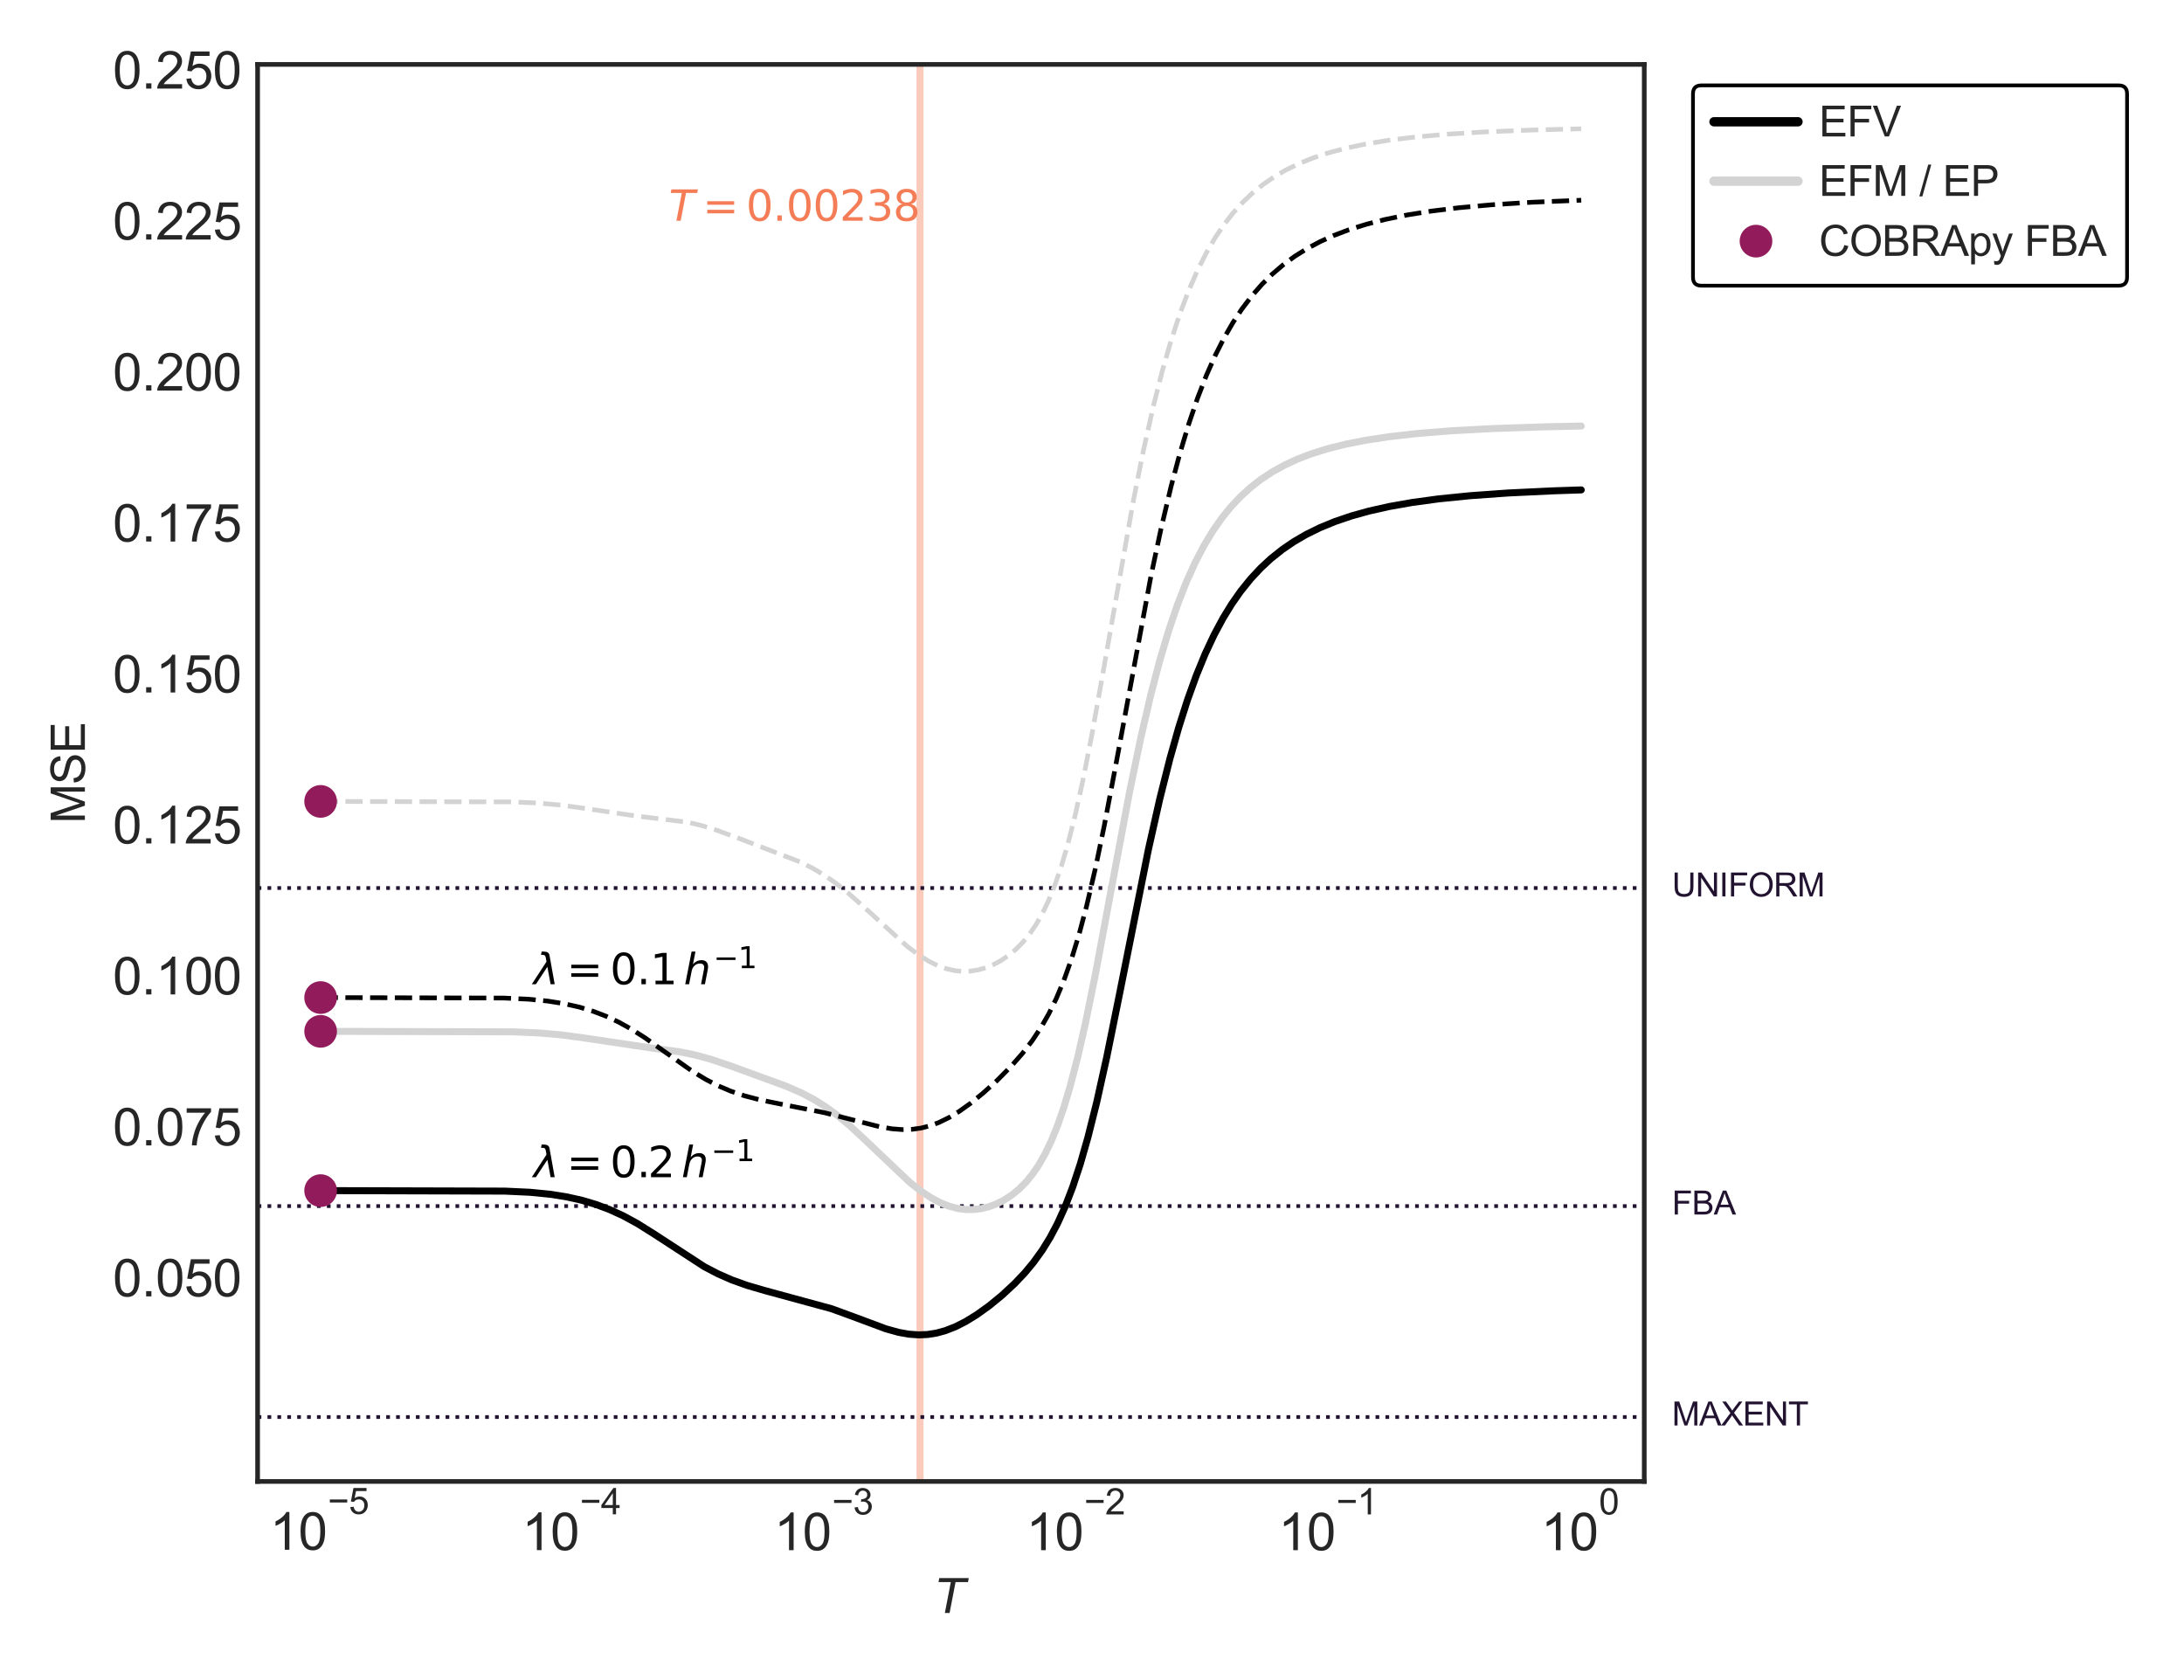 <?xml version="1.0" encoding="utf-8" standalone="no"?>
<!DOCTYPE svg PUBLIC "-//W3C//DTD SVG 1.1//EN"
  "http://www.w3.org/Graphics/SVG/1.1/DTD/svg11.dtd">
<svg xmlns:xlink="http://www.w3.org/1999/xlink" width="468pt" height="360pt" viewBox="0 0 468 360" xmlns="http://www.w3.org/2000/svg" version="1.1">
 <defs>
  <style type="text/css">*{stroke-linejoin: round; stroke-linecap: butt}</style>
 </defs>
 <g id="figure_1">
  <g id="patch_1">
   <path d="M 0 360 
L 468 360 
L 468 0 
L 0 0 
z
" style="fill: #ffffff"/>
  </g>
  <g id="axes_1">
   <g id="patch_2">
    <path d="M 55.2 317.438 
L 352.341 317.438 
L 352.341 13.8 
L 55.2 13.8 
z
" style="fill: #ffffff"/>
   </g>
   <g id="line2d_1">
    <path d="M 197.146 317.438 
L 197.146 13.8 
" clip-path="url(#p49d408c69d)" style="fill: none; stroke: #f47d57; stroke-opacity: 0.4; stroke-width: 1.5; stroke-linecap: round"/>
   </g>
   <g id="matplotlib.axis_1">
    <g id="xtick_1">
     <g id="text_1">
      <!-- $\mathdefault{10^{-5}}$ -->
      <g style="fill: #262626" transform="translate(57.816 332.171) scale(0.11 -0.11)">
       <defs>
        <path id="ArialMT-31" d="M 2384 0 
L 1822 0 
L 1822 3584 
Q 1619 3391 1289 3197 
Q 959 3003 697 2906 
L 697 3450 
Q 1169 3672 1522 3987 
Q 1875 4303 2022 4600 
L 2384 4600 
L 2384 0 
z
" transform="scale(0.016)"/>
        <path id="ArialMT-30" d="M 266 2259 
Q 266 3072 433 3567 
Q 600 4063 929 4331 
Q 1259 4600 1759 4600 
Q 2128 4600 2406 4451 
Q 2684 4303 2865 4023 
Q 3047 3744 3150 3342 
Q 3253 2941 3253 2259 
Q 3253 1453 3087 958 
Q 2922 463 2592 192 
Q 2263 -78 1759 -78 
Q 1097 -78 719 397 
Q 266 969 266 2259 
z
M 844 2259 
Q 844 1131 1108 757 
Q 1372 384 1759 384 
Q 2147 384 2411 759 
Q 2675 1134 2675 2259 
Q 2675 3391 2411 3762 
Q 2147 4134 1753 4134 
Q 1366 4134 1134 3806 
Q 844 3388 844 2259 
z
" transform="scale(0.016)"/>
        <path id="ArialMT-2212" d="M 3381 1997 
L 356 1997 
L 356 2522 
L 3381 2522 
L 3381 1997 
z
" transform="scale(0.016)"/>
        <path id="ArialMT-35" d="M 266 1200 
L 856 1250 
Q 922 819 1161 601 
Q 1400 384 1738 384 
Q 2144 384 2425 690 
Q 2706 997 2706 1503 
Q 2706 1984 2436 2262 
Q 2166 2541 1728 2541 
Q 1456 2541 1237 2417 
Q 1019 2294 894 2097 
L 366 2166 
L 809 4519 
L 3088 4519 
L 3088 3981 
L 1259 3981 
L 1013 2750 
Q 1425 3038 1878 3038 
Q 2478 3038 2890 2622 
Q 3303 2206 3303 1553 
Q 3303 931 2941 478 
Q 2500 -78 1738 -78 
Q 1113 -78 717 272 
Q 322 622 266 1200 
z
" transform="scale(0.016)"/>
       </defs>
       <use xlink:href="#ArialMT-31" transform="translate(0 0.88)"/>
       <use xlink:href="#ArialMT-30" transform="translate(55.615 0.88)"/>
       <use xlink:href="#ArialMT-2212" transform="translate(112.973 70.573) scale(0.7)"/>
       <use xlink:href="#ArialMT-35" transform="translate(153.852 70.573) scale(0.7)"/>
      </g>
     </g>
    </g>
    <g id="xtick_2">
     <g id="text_2">
      <!-- $\mathdefault{10^{-4}}$ -->
      <g style="fill: #262626" transform="translate(111.842 332.171) scale(0.11 -0.11)">
       <defs>
        <path id="ArialMT-34" d="M 2069 0 
L 2069 1097 
L 81 1097 
L 81 1613 
L 2172 4581 
L 2631 4581 
L 2631 1613 
L 3250 1613 
L 3250 1097 
L 2631 1097 
L 2631 0 
L 2069 0 
z
M 2069 1613 
L 2069 3678 
L 634 1613 
L 2069 1613 
z
" transform="scale(0.016)"/>
       </defs>
       <use xlink:href="#ArialMT-31" transform="translate(0 0.202)"/>
       <use xlink:href="#ArialMT-30" transform="translate(55.615 0.202)"/>
       <use xlink:href="#ArialMT-2212" transform="translate(112.973 69.895) scale(0.7)"/>
       <use xlink:href="#ArialMT-34" transform="translate(153.852 69.895) scale(0.7)"/>
      </g>
     </g>
    </g>
    <g id="xtick_3">
     <g id="text_3">
      <!-- $\mathdefault{10^{-3}}$ -->
      <g style="fill: #262626" transform="translate(165.868 332.281) scale(0.11 -0.11)">
       <defs>
        <path id="ArialMT-33" d="M 269 1209 
L 831 1284 
Q 928 806 1161 595 
Q 1394 384 1728 384 
Q 2125 384 2398 659 
Q 2672 934 2672 1341 
Q 2672 1728 2419 1979 
Q 2166 2231 1775 2231 
Q 1616 2231 1378 2169 
L 1441 2663 
Q 1497 2656 1531 2656 
Q 1891 2656 2178 2843 
Q 2466 3031 2466 3422 
Q 2466 3731 2256 3934 
Q 2047 4138 1716 4138 
Q 1388 4138 1169 3931 
Q 950 3725 888 3313 
L 325 3413 
Q 428 3978 793 4289 
Q 1159 4600 1703 4600 
Q 2078 4600 2393 4439 
Q 2709 4278 2876 4000 
Q 3044 3722 3044 3409 
Q 3044 3113 2884 2869 
Q 2725 2625 2413 2481 
Q 2819 2388 3044 2092 
Q 3269 1797 3269 1353 
Q 3269 753 2831 336 
Q 2394 -81 1725 -81 
Q 1122 -81 723 278 
Q 325 638 269 1209 
z
" transform="scale(0.016)"/>
       </defs>
       <use xlink:href="#ArialMT-31" transform="translate(0 0.994)"/>
       <use xlink:href="#ArialMT-30" transform="translate(55.615 0.994)"/>
       <use xlink:href="#ArialMT-2212" transform="translate(112.973 70.688) scale(0.7)"/>
       <use xlink:href="#ArialMT-33" transform="translate(153.852 70.688) scale(0.7)"/>
      </g>
     </g>
    </g>
    <g id="xtick_4">
     <g id="text_4">
      <!-- $\mathdefault{10^{-2}}$ -->
      <g style="fill: #262626" transform="translate(219.893 332.281) scale(0.11 -0.11)">
       <defs>
        <path id="ArialMT-32" d="M 3222 541 
L 3222 0 
L 194 0 
Q 188 203 259 391 
Q 375 700 629 1000 
Q 884 1300 1366 1694 
Q 2113 2306 2375 2664 
Q 2638 3022 2638 3341 
Q 2638 3675 2398 3904 
Q 2159 4134 1775 4134 
Q 1369 4134 1125 3890 
Q 881 3647 878 3216 
L 300 3275 
Q 359 3922 746 4261 
Q 1134 4600 1788 4600 
Q 2447 4600 2831 4234 
Q 3216 3869 3216 3328 
Q 3216 3053 3103 2787 
Q 2991 2522 2730 2228 
Q 2469 1934 1863 1422 
Q 1356 997 1212 845 
Q 1069 694 975 541 
L 3222 541 
z
" transform="scale(0.016)"/>
       </defs>
       <use xlink:href="#ArialMT-31" transform="translate(0 0.994)"/>
       <use xlink:href="#ArialMT-30" transform="translate(55.615 0.994)"/>
       <use xlink:href="#ArialMT-2212" transform="translate(112.973 70.688) scale(0.7)"/>
       <use xlink:href="#ArialMT-32" transform="translate(153.852 70.688) scale(0.7)"/>
      </g>
     </g>
    </g>
    <g id="xtick_5">
     <g id="text_5">
      <!-- $\mathdefault{10^{-1}}$ -->
      <g style="fill: #262626" transform="translate(273.919 332.281) scale(0.11 -0.11)">
       <use xlink:href="#ArialMT-31" transform="translate(0 0.994)"/>
       <use xlink:href="#ArialMT-30" transform="translate(55.615 0.994)"/>
       <use xlink:href="#ArialMT-2212" transform="translate(112.973 70.688) scale(0.7)"/>
       <use xlink:href="#ArialMT-31" transform="translate(153.852 70.688) scale(0.7)"/>
      </g>
     </g>
    </g>
    <g id="xtick_6">
     <g id="text_6">
      <!-- $\mathdefault{10^{0}}$ -->
      <g style="fill: #262626" transform="translate(330.2 332.281) scale(0.11 -0.11)">
       <use xlink:href="#ArialMT-31" transform="translate(0 0.994)"/>
       <use xlink:href="#ArialMT-30" transform="translate(55.615 0.994)"/>
       <use xlink:href="#ArialMT-30" transform="translate(112.973 70.688) scale(0.7)"/>
      </g>
     </g>
    </g>
    <g id="xtick_7"/>
    <g id="xtick_8"/>
    <g id="xtick_9"/>
    <g id="xtick_10"/>
    <g id="xtick_11"/>
    <g id="xtick_12"/>
    <g id="xtick_13"/>
    <g id="xtick_14"/>
    <g id="xtick_15"/>
    <g id="xtick_16"/>
    <g id="xtick_17"/>
    <g id="xtick_18"/>
    <g id="xtick_19"/>
    <g id="xtick_20"/>
    <g id="xtick_21"/>
    <g id="xtick_22"/>
    <g id="xtick_23"/>
    <g id="xtick_24"/>
    <g id="xtick_25"/>
    <g id="xtick_26"/>
    <g id="xtick_27"/>
    <g id="xtick_28"/>
    <g id="xtick_29"/>
    <g id="xtick_30"/>
    <g id="xtick_31"/>
    <g id="xtick_32"/>
    <g id="xtick_33"/>
    <g id="xtick_34"/>
    <g id="xtick_35"/>
    <g id="xtick_36"/>
    <g id="xtick_37"/>
    <g id="xtick_38"/>
    <g id="xtick_39"/>
    <g id="xtick_40"/>
    <g id="xtick_41"/>
    <g id="xtick_42"/>
    <g id="xtick_43"/>
    <g id="xtick_44"/>
    <g id="xtick_45"/>
    <g id="xtick_46"/>
    <g id="xtick_47"/>
    <g id="xtick_48"/>
    <g id="xtick_49"/>
    <g id="xtick_50"/>
    <g id="text_7">
     <!-- $T$ -->
     <g style="fill: #262626" transform="translate(200.671 345.625) scale(0.1 -0.1)">
      <defs>
       <path id="DejaVuSans-Oblique-54" d="M 378 4666 
L 4325 4666 
L 4225 4134 
L 2559 4134 
L 1759 0 
L 1125 0 
L 1925 4134 
L 275 4134 
L 378 4666 
z
" transform="scale(0.016)"/>
      </defs>
      <use xlink:href="#DejaVuSans-Oblique-54" transform="translate(0 0.094)"/>
     </g>
    </g>
   </g>
   <g id="matplotlib.axis_2">
    <g id="ytick_1">
     <g id="text_8">
      <!-- 0.050 -->
      <g style="fill: #262626" transform="translate(24.176 277.786) scale(0.11 -0.11)">
       <defs>
        <path id="ArialMT-2e" d="M 581 0 
L 581 641 
L 1222 641 
L 1222 0 
L 581 0 
z
" transform="scale(0.016)"/>
       </defs>
       <use xlink:href="#ArialMT-30"/>
       <use xlink:href="#ArialMT-2e" transform="translate(55.615 0)"/>
       <use xlink:href="#ArialMT-30" transform="translate(83.398 0)"/>
       <use xlink:href="#ArialMT-35" transform="translate(139.014 0)"/>
       <use xlink:href="#ArialMT-30" transform="translate(194.629 0)"/>
      </g>
     </g>
    </g>
    <g id="ytick_2">
     <g id="text_9">
      <!-- 0.075 -->
      <g style="fill: #262626" transform="translate(24.176 245.436) scale(0.11 -0.11)">
       <defs>
        <path id="ArialMT-37" d="M 303 3981 
L 303 4522 
L 3269 4522 
L 3269 4084 
Q 2831 3619 2401 2847 
Q 1972 2075 1738 1259 
Q 1569 684 1522 0 
L 944 0 
Q 953 541 1156 1306 
Q 1359 2072 1739 2783 
Q 2119 3494 2547 3981 
L 303 3981 
z
" transform="scale(0.016)"/>
       </defs>
       <use xlink:href="#ArialMT-30"/>
       <use xlink:href="#ArialMT-2e" transform="translate(55.615 0)"/>
       <use xlink:href="#ArialMT-30" transform="translate(83.398 0)"/>
       <use xlink:href="#ArialMT-37" transform="translate(139.014 0)"/>
       <use xlink:href="#ArialMT-35" transform="translate(194.629 0)"/>
      </g>
     </g>
    </g>
    <g id="ytick_3">
     <g id="text_10">
      <!-- 0.100 -->
      <g style="fill: #262626" transform="translate(24.176 213.086) scale(0.11 -0.11)">
       <use xlink:href="#ArialMT-30"/>
       <use xlink:href="#ArialMT-2e" transform="translate(55.615 0)"/>
       <use xlink:href="#ArialMT-31" transform="translate(83.398 0)"/>
       <use xlink:href="#ArialMT-30" transform="translate(139.014 0)"/>
       <use xlink:href="#ArialMT-30" transform="translate(194.629 0)"/>
      </g>
     </g>
    </g>
    <g id="ytick_4">
     <g id="text_11">
      <!-- 0.125 -->
      <g style="fill: #262626" transform="translate(24.176 180.736) scale(0.11 -0.11)">
       <use xlink:href="#ArialMT-30"/>
       <use xlink:href="#ArialMT-2e" transform="translate(55.615 0)"/>
       <use xlink:href="#ArialMT-31" transform="translate(83.398 0)"/>
       <use xlink:href="#ArialMT-32" transform="translate(139.014 0)"/>
       <use xlink:href="#ArialMT-35" transform="translate(194.629 0)"/>
      </g>
     </g>
    </g>
    <g id="ytick_5">
     <g id="text_12">
      <!-- 0.150 -->
      <g style="fill: #262626" transform="translate(24.176 148.386) scale(0.11 -0.11)">
       <use xlink:href="#ArialMT-30"/>
       <use xlink:href="#ArialMT-2e" transform="translate(55.615 0)"/>
       <use xlink:href="#ArialMT-31" transform="translate(83.398 0)"/>
       <use xlink:href="#ArialMT-35" transform="translate(139.014 0)"/>
       <use xlink:href="#ArialMT-30" transform="translate(194.629 0)"/>
      </g>
     </g>
    </g>
    <g id="ytick_6">
     <g id="text_13">
      <!-- 0.175 -->
      <g style="fill: #262626" transform="translate(24.176 116.036) scale(0.11 -0.11)">
       <use xlink:href="#ArialMT-30"/>
       <use xlink:href="#ArialMT-2e" transform="translate(55.615 0)"/>
       <use xlink:href="#ArialMT-31" transform="translate(83.398 0)"/>
       <use xlink:href="#ArialMT-37" transform="translate(139.014 0)"/>
       <use xlink:href="#ArialMT-35" transform="translate(194.629 0)"/>
      </g>
     </g>
    </g>
    <g id="ytick_7">
     <g id="text_14">
      <!-- 0.200 -->
      <g style="fill: #262626" transform="translate(24.176 83.686) scale(0.11 -0.11)">
       <use xlink:href="#ArialMT-30"/>
       <use xlink:href="#ArialMT-2e" transform="translate(55.615 0)"/>
       <use xlink:href="#ArialMT-32" transform="translate(83.398 0)"/>
       <use xlink:href="#ArialMT-30" transform="translate(139.014 0)"/>
       <use xlink:href="#ArialMT-30" transform="translate(194.629 0)"/>
      </g>
     </g>
    </g>
    <g id="ytick_8">
     <g id="text_15">
      <!-- 0.225 -->
      <g style="fill: #262626" transform="translate(24.176 51.336) scale(0.11 -0.11)">
       <use xlink:href="#ArialMT-30"/>
       <use xlink:href="#ArialMT-2e" transform="translate(55.615 0)"/>
       <use xlink:href="#ArialMT-32" transform="translate(83.398 0)"/>
       <use xlink:href="#ArialMT-32" transform="translate(139.014 0)"/>
       <use xlink:href="#ArialMT-35" transform="translate(194.629 0)"/>
      </g>
     </g>
    </g>
    <g id="ytick_9">
     <g id="text_16">
      <!-- 0.250 -->
      <g style="fill: #262626" transform="translate(24.176 18.986) scale(0.11 -0.11)">
       <use xlink:href="#ArialMT-30"/>
       <use xlink:href="#ArialMT-2e" transform="translate(55.615 0)"/>
       <use xlink:href="#ArialMT-32" transform="translate(83.398 0)"/>
       <use xlink:href="#ArialMT-35" transform="translate(139.014 0)"/>
       <use xlink:href="#ArialMT-30" transform="translate(194.629 0)"/>
      </g>
     </g>
    </g>
    <g id="text_17">
     <!-- MSE -->
     <g style="fill: #262626" transform="translate(18.188 176.454) rotate(-90) scale(0.1 -0.1)">
      <defs>
       <path id="ArialMT-4d" d="M 475 0 
L 475 4581 
L 1388 4581 
L 2472 1338 
Q 2622 884 2691 659 
Q 2769 909 2934 1394 
L 4031 4581 
L 4847 4581 
L 4847 0 
L 4263 0 
L 4263 3834 
L 2931 0 
L 2384 0 
L 1059 3900 
L 1059 0 
L 475 0 
z
" transform="scale(0.016)"/>
       <path id="ArialMT-53" d="M 288 1472 
L 859 1522 
Q 900 1178 1048 958 
Q 1197 738 1509 602 
Q 1822 466 2213 466 
Q 2559 466 2825 569 
Q 3091 672 3220 851 
Q 3350 1031 3350 1244 
Q 3350 1459 3225 1620 
Q 3100 1781 2813 1891 
Q 2628 1963 1997 2114 
Q 1366 2266 1113 2400 
Q 784 2572 623 2826 
Q 463 3081 463 3397 
Q 463 3744 659 4045 
Q 856 4347 1234 4503 
Q 1613 4659 2075 4659 
Q 2584 4659 2973 4495 
Q 3363 4331 3572 4012 
Q 3781 3694 3797 3291 
L 3216 3247 
Q 3169 3681 2898 3903 
Q 2628 4125 2100 4125 
Q 1550 4125 1298 3923 
Q 1047 3722 1047 3438 
Q 1047 3191 1225 3031 
Q 1400 2872 2139 2705 
Q 2878 2538 3153 2413 
Q 3553 2228 3743 1945 
Q 3934 1663 3934 1294 
Q 3934 928 3725 604 
Q 3516 281 3123 101 
Q 2731 -78 2241 -78 
Q 1619 -78 1198 103 
Q 778 284 539 648 
Q 300 1013 288 1472 
z
" transform="scale(0.016)"/>
       <path id="ArialMT-45" d="M 506 0 
L 506 4581 
L 3819 4581 
L 3819 4041 
L 1113 4041 
L 1113 2638 
L 3647 2638 
L 3647 2100 
L 1113 2100 
L 1113 541 
L 3925 541 
L 3925 0 
L 506 0 
z
" transform="scale(0.016)"/>
      </defs>
      <use xlink:href="#ArialMT-4d"/>
      <use xlink:href="#ArialMT-53" transform="translate(83.301 0)"/>
      <use xlink:href="#ArialMT-45" transform="translate(150 0)"/>
     </g>
    </g>
   </g>
   <g id="line2d_2">
    <path d="M 55.2 190.282 
L 352.341 190.282 
" clip-path="url(#p49d408c69d)" style="fill: none; stroke-dasharray: 0.8,1.32; stroke-dashoffset: 0; stroke: #221331; stroke-width: 0.8"/>
   </g>
   <g id="line2d_3">
    <path d="M 55.2 303.636 
L 352.341 303.636 
" clip-path="url(#p49d408c69d)" style="fill: none; stroke-dasharray: 0.8,1.32; stroke-dashoffset: 0; stroke: #221331; stroke-width: 0.8"/>
   </g>
   <g id="line2d_4">
    <path d="M 55.2 258.435 
L 352.341 258.435 
" clip-path="url(#p49d408c69d)" style="fill: none; stroke-dasharray: 0.8,1.32; stroke-dashoffset: 0; stroke: #221331; stroke-width: 0.8"/>
   </g>
   <g id="line2d_5">
    <path d="M 68.706 220.993 
L 110.077 221.1 
L 115.756 221.352 
L 120.623 221.792 
L 125.49 222.459 
L 139.551 224.557 
L 145.77 225.402 
L 149.015 226.072 
L 152.26 226.963 
L 156.586 228.413 
L 168.483 232.76 
L 171.728 234.177 
L 174.432 235.598 
L 176.866 237.119 
L 179.299 238.889 
L 182.003 241.134 
L 185.248 244.135 
L 194.983 253.375 
L 197.416 255.276 
L 199.579 256.698 
L 201.472 257.701 
L 203.365 258.459 
L 205.258 258.956 
L 206.88 259.17 
L 208.502 259.186 
L 210.125 259.004 
L 211.747 258.622 
L 213.37 258.038 
L 214.992 257.241 
L 216.614 256.21 
L 218.237 254.911 
L 219.859 253.291 
L 221.211 251.645 
L 222.563 249.674 
L 223.915 247.317 
L 225.267 244.508 
L 226.619 241.18 
L 227.971 237.277 
L 229.323 232.756 
L 230.946 226.5 
L 232.568 219.378 
L 234.731 208.75 
L 237.976 191.366 
L 242.032 169.784 
L 244.465 158.058 
L 246.629 148.754 
L 248.521 141.54 
L 250.414 135.175 
L 252.307 129.606 
L 254.2 124.762 
L 256.093 120.564 
L 257.985 116.931 
L 259.878 113.79 
L 261.771 111.073 
L 263.664 108.719 
L 265.827 106.409 
L 267.99 104.439 
L 270.153 102.755 
L 272.587 101.145 
L 275.291 99.646 
L 277.995 98.396 
L 280.969 97.254 
L 284.484 96.152 
L 288.27 95.202 
L 292.596 94.346 
L 297.734 93.566 
L 303.683 92.896 
L 310.984 92.311 
L 319.907 91.83 
L 331.263 91.451 
L 338.835 91.287 
L 338.835 91.287 
" clip-path="url(#p49d408c69d)" style="fill: none; stroke: #d3d3d3; stroke-width: 1.5; stroke-linecap: round"/>
   </g>
   <g id="line2d_6">
    <path d="M 68.706 171.723 
L 109.807 171.83 
L 115.485 172.084 
L 120.353 172.531 
L 125.49 173.246 
L 136.036 174.809 
L 147.392 176.188 
L 150.367 176.9 
L 153.612 177.91 
L 158.749 179.795 
L 171.458 184.694 
L 174.162 186.053 
L 176.595 187.502 
L 179.029 189.191 
L 181.733 191.339 
L 184.978 194.216 
L 194.442 202.821 
L 196.875 204.633 
L 199.039 205.975 
L 200.931 206.906 
L 202.824 207.587 
L 204.717 208.005 
L 206.339 208.147 
L 207.962 208.089 
L 209.584 207.831 
L 211.206 207.374 
L 212.829 206.717 
L 214.451 205.852 
L 216.074 204.761 
L 217.696 203.412 
L 219.318 201.753 
L 220.67 200.084 
L 222.022 198.095 
L 223.374 195.726 
L 224.726 192.903 
L 226.078 189.556 
L 227.43 185.617 
L 228.782 181.035 
L 230.405 174.652 
L 232.027 167.324 
L 233.92 157.719 
L 236.354 144.163 
L 242.843 107.386 
L 245.006 96.585 
L 247.169 86.941 
L 249.062 79.488 
L 250.955 72.925 
L 252.848 67.19 
L 254.741 62.203 
L 256.633 57.88 
L 258.526 54.138 
L 260.419 50.901 
L 262.312 48.098 
L 264.205 45.668 
L 266.368 43.28 
L 268.531 41.243 
L 270.694 39.499 
L 273.128 37.83 
L 275.561 36.418 
L 278.265 35.098 
L 281.24 33.89 
L 284.484 32.807 
L 288.27 31.787 
L 292.596 30.869 
L 297.464 30.072 
L 303.142 29.373 
L 309.902 28.77 
L 318.284 28.257 
L 328.83 27.845 
L 338.835 27.602 
L 338.835 27.602 
" clip-path="url(#p49d408c69d)" style="fill: none; stroke-dasharray: 3.7,1.6; stroke-dashoffset: 0; stroke: #d3d3d3"/>
   </g>
   <g id="line2d_7">
    <path d="M 68.706 255.121 
L 108.185 255.228 
L 113.593 255.479 
L 117.919 255.904 
L 121.434 256.463 
L 124.679 257.191 
L 127.653 258.07 
L 130.628 259.182 
L 133.602 260.548 
L 136.576 262.171 
L 140.092 264.373 
L 150.908 271.417 
L 153.882 272.968 
L 156.856 274.269 
L 160.101 275.432 
L 163.887 276.536 
L 178.218 280.44 
L 182.815 282.121 
L 189.845 284.739 
L 192.549 285.489 
L 194.712 285.879 
L 196.875 286.033 
L 198.768 285.95 
L 200.661 285.652 
L 202.554 285.138 
L 204.717 284.296 
L 206.88 283.203 
L 209.314 281.708 
L 212.018 279.765 
L 214.722 277.549 
L 217.426 275.039 
L 219.589 272.754 
L 221.482 270.476 
L 223.374 267.842 
L 224.997 265.213 
L 226.619 262.149 
L 228.242 258.556 
L 229.864 254.341 
L 231.486 249.426 
L 233.109 243.764 
L 235.002 236.219 
L 237.165 226.485 
L 239.869 213.137 
L 246.088 182.018 
L 248.521 171.202 
L 250.685 162.606 
L 252.577 155.907 
L 254.47 149.958 
L 256.363 144.71 
L 258.256 140.102 
L 260.149 136.065 
L 262.041 132.534 
L 263.934 129.443 
L 265.827 126.737 
L 267.99 124.048 
L 270.153 121.728 
L 272.317 119.72 
L 274.75 117.775 
L 277.184 116.11 
L 279.888 114.532 
L 282.862 113.069 
L 286.107 111.738 
L 289.622 110.547 
L 293.408 109.497 
L 297.734 108.529 
L 302.601 107.669 
L 308.28 106.897 
L 315.04 106.215 
L 323.151 105.637 
L 332.886 105.174 
L 338.835 104.976 
L 338.835 104.976 
" clip-path="url(#p49d408c69d)" style="fill: none; stroke: #000000; stroke-width: 1.5; stroke-linecap: round"/>
   </g>
   <g id="line2d_8">
    <path d="M 68.706 213.753 
L 107.914 213.858 
L 113.322 214.11 
L 117.378 214.508 
L 120.893 215.064 
L 124.138 215.799 
L 127.113 216.697 
L 129.816 217.728 
L 132.52 218.985 
L 135.224 220.476 
L 138.199 222.366 
L 142.255 225.238 
L 148.204 229.442 
L 151.178 231.259 
L 153.882 232.658 
L 156.586 233.808 
L 159.56 234.813 
L 162.805 235.662 
L 167.131 236.544 
L 176.595 238.407 
L 181.733 239.71 
L 188.493 241.432 
L 191.197 241.883 
L 193.36 242.044 
L 195.523 241.979 
L 197.416 241.709 
L 199.309 241.225 
L 201.202 240.524 
L 203.365 239.467 
L 205.528 238.158 
L 207.962 236.424 
L 210.666 234.228 
L 213.64 231.536 
L 216.614 228.541 
L 219.048 225.778 
L 221.211 222.965 
L 223.104 220.108 
L 224.726 217.263 
L 226.349 213.953 
L 227.971 210.078 
L 229.594 205.537 
L 231.216 200.249 
L 232.838 194.162 
L 234.731 186.051 
L 236.624 176.951 
L 239.058 164.153 
L 246.629 123.449 
L 248.792 113.292 
L 250.955 104.185 
L 252.848 97.101 
L 254.741 90.815 
L 256.633 85.27 
L 258.526 80.4 
L 260.419 76.132 
L 262.312 72.393 
L 264.205 69.118 
L 266.097 66.246 
L 268.261 63.389 
L 270.424 60.92 
L 272.587 58.779 
L 275.021 56.702 
L 277.454 54.92 
L 280.158 53.228 
L 282.862 51.788 
L 285.836 50.445 
L 289.081 49.215 
L 292.867 48.03 
L 296.923 46.998 
L 301.52 46.062 
L 306.657 45.241 
L 312.606 44.513 
L 319.636 43.88 
L 328.289 43.335 
L 338.835 42.903 
L 338.835 42.903 
" clip-path="url(#p49d408c69d)" style="fill: none; stroke-dasharray: 3.7,1.6; stroke-dashoffset: 0; stroke: #000000"/>
   </g>
   <g id="line2d_9">
    <defs>
     <path id="mbc1ce44e84" d="M 0 3 
C 0.796 3 1.559 2.684 2.121 2.121 
C 2.684 1.559 3 0.796 3 0 
C 3 -0.796 2.684 -1.559 2.121 -2.121 
C 1.559 -2.684 0.796 -3 0 -3 
C -0.796 -3 -1.559 -2.684 -2.121 -2.121 
C -2.684 -1.559 -3 -0.796 -3 0 
C -3 0.796 -2.684 1.559 -2.121 2.121 
C -1.559 2.684 -0.796 3 0 3 
z
" style="stroke: #921c5b"/>
    </defs>
    <g clip-path="url(#p49d408c69d)">
     <use xlink:href="#mbc1ce44e84" x="68.706" y="213.753" style="fill: #921c5b; stroke: #921c5b"/>
    </g>
   </g>
   <g id="line2d_10">
    <g clip-path="url(#p49d408c69d)">
     <use xlink:href="#mbc1ce44e84" x="68.706" y="171.723" style="fill: #921c5b; stroke: #921c5b"/>
    </g>
   </g>
   <g id="line2d_11">
    <g clip-path="url(#p49d408c69d)">
     <use xlink:href="#mbc1ce44e84" x="68.706" y="255.121" style="fill: #921c5b; stroke: #921c5b"/>
    </g>
   </g>
   <g id="line2d_12">
    <g clip-path="url(#p49d408c69d)">
     <use xlink:href="#mbc1ce44e84" x="68.706" y="220.993" style="fill: #921c5b; stroke: #921c5b"/>
    </g>
   </g>
   <g id="patch_3">
    <path d="M 55.2 317.438 
L 55.2 13.8 
" style="fill: none; stroke: #262626; stroke-linejoin: miter; stroke-linecap: square"/>
   </g>
   <g id="patch_4">
    <path d="M 352.341 317.438 
L 352.341 13.8 
" style="fill: none; stroke: #262626; stroke-linejoin: miter; stroke-linecap: square"/>
   </g>
   <g id="patch_5">
    <path d="M 55.2 317.438 
L 352.341 317.438 
" style="fill: none; stroke: #262626; stroke-linejoin: miter; stroke-linecap: square"/>
   </g>
   <g id="patch_6">
    <path d="M 55.2 13.8 
L 352.341 13.8 
" style="fill: none; stroke: #262626; stroke-linejoin: miter; stroke-linecap: square"/>
   </g>
   <g id="text_18">
    <!-- $T = 0.00238$ -->
    <g style="fill: #f47d57" transform="translate(143.326 47.371) scale(0.09 -0.09)">
     <defs>
      <path id="DejaVuSans-3d" d="M 678 2906 
L 4684 2906 
L 4684 2381 
L 678 2381 
L 678 2906 
z
M 678 1631 
L 4684 1631 
L 4684 1100 
L 678 1100 
L 678 1631 
z
" transform="scale(0.016)"/>
      <path id="DejaVuSans-30" d="M 2034 4250 
Q 1547 4250 1301 3770 
Q 1056 3291 1056 2328 
Q 1056 1369 1301 889 
Q 1547 409 2034 409 
Q 2525 409 2770 889 
Q 3016 1369 3016 2328 
Q 3016 3291 2770 3770 
Q 2525 4250 2034 4250 
z
M 2034 4750 
Q 2819 4750 3233 4129 
Q 3647 3509 3647 2328 
Q 3647 1150 3233 529 
Q 2819 -91 2034 -91 
Q 1250 -91 836 529 
Q 422 1150 422 2328 
Q 422 3509 836 4129 
Q 1250 4750 2034 4750 
z
" transform="scale(0.016)"/>
      <path id="DejaVuSans-2e" d="M 684 794 
L 1344 794 
L 1344 0 
L 684 0 
L 684 794 
z
" transform="scale(0.016)"/>
      <path id="DejaVuSans-32" d="M 1228 531 
L 3431 531 
L 3431 0 
L 469 0 
L 469 531 
Q 828 903 1448 1529 
Q 2069 2156 2228 2338 
Q 2531 2678 2651 2914 
Q 2772 3150 2772 3378 
Q 2772 3750 2511 3984 
Q 2250 4219 1831 4219 
Q 1534 4219 1204 4116 
Q 875 4013 500 3803 
L 500 4441 
Q 881 4594 1212 4672 
Q 1544 4750 1819 4750 
Q 2544 4750 2975 4387 
Q 3406 4025 3406 3419 
Q 3406 3131 3298 2873 
Q 3191 2616 2906 2266 
Q 2828 2175 2409 1742 
Q 1991 1309 1228 531 
z
" transform="scale(0.016)"/>
      <path id="DejaVuSans-33" d="M 2597 2516 
Q 3050 2419 3304 2112 
Q 3559 1806 3559 1356 
Q 3559 666 3084 287 
Q 2609 -91 1734 -91 
Q 1441 -91 1130 -33 
Q 819 25 488 141 
L 488 750 
Q 750 597 1062 519 
Q 1375 441 1716 441 
Q 2309 441 2620 675 
Q 2931 909 2931 1356 
Q 2931 1769 2642 2001 
Q 2353 2234 1838 2234 
L 1294 2234 
L 1294 2753 
L 1863 2753 
Q 2328 2753 2575 2939 
Q 2822 3125 2822 3475 
Q 2822 3834 2567 4026 
Q 2313 4219 1838 4219 
Q 1578 4219 1281 4162 
Q 984 4106 628 3988 
L 628 4550 
Q 988 4650 1302 4700 
Q 1616 4750 1894 4750 
Q 2613 4750 3031 4423 
Q 3450 4097 3450 3541 
Q 3450 3153 3228 2886 
Q 3006 2619 2597 2516 
z
" transform="scale(0.016)"/>
      <path id="DejaVuSans-38" d="M 2034 2216 
Q 1584 2216 1326 1975 
Q 1069 1734 1069 1313 
Q 1069 891 1326 650 
Q 1584 409 2034 409 
Q 2484 409 2743 651 
Q 3003 894 3003 1313 
Q 3003 1734 2745 1975 
Q 2488 2216 2034 2216 
z
M 1403 2484 
Q 997 2584 770 2862 
Q 544 3141 544 3541 
Q 544 4100 942 4425 
Q 1341 4750 2034 4750 
Q 2731 4750 3128 4425 
Q 3525 4100 3525 3541 
Q 3525 3141 3298 2862 
Q 3072 2584 2669 2484 
Q 3125 2378 3379 2068 
Q 3634 1759 3634 1313 
Q 3634 634 3220 271 
Q 2806 -91 2034 -91 
Q 1263 -91 848 271 
Q 434 634 434 1313 
Q 434 1759 690 2068 
Q 947 2378 1403 2484 
z
M 1172 3481 
Q 1172 3119 1398 2916 
Q 1625 2713 2034 2713 
Q 2441 2713 2670 2916 
Q 2900 3119 2900 3481 
Q 2900 3844 2670 4047 
Q 2441 4250 2034 4250 
Q 1625 4250 1398 4047 
Q 1172 3844 1172 3481 
z
" transform="scale(0.016)"/>
     </defs>
     <use xlink:href="#DejaVuSans-Oblique-54" transform="translate(0 0.781)"/>
     <use xlink:href="#DejaVuSans-3d" transform="translate(80.566 0.781)"/>
     <use xlink:href="#DejaVuSans-30" transform="translate(183.838 0.781)"/>
     <use xlink:href="#DejaVuSans-2e" transform="translate(247.461 0.781)"/>
     <use xlink:href="#DejaVuSans-30" transform="translate(279.248 0.781)"/>
     <use xlink:href="#DejaVuSans-30" transform="translate(342.871 0.781)"/>
     <use xlink:href="#DejaVuSans-32" transform="translate(406.494 0.781)"/>
     <use xlink:href="#DejaVuSans-33" transform="translate(470.117 0.781)"/>
     <use xlink:href="#DejaVuSans-38" transform="translate(533.74 0.781)"/>
    </g>
   </g>
   <g id="text_19">
    <!-- $\lambda = 0.2\,h^{-1}$ -->
    <g transform="translate(114.363 252.306) scale(0.09 -0.09)">
     <defs>
      <path id="DejaVuSans-Oblique-3bb" d="M 2350 4316 
L 3125 0 
L 2516 0 
L 2038 2588 
L 328 0 
L -281 0 
L 1903 3356 
L 1794 3975 
Q 1725 4369 1391 4369 
L 1091 4369 
L 1184 4863 
L 1550 4856 
Q 2253 4847 2350 4316 
z
" transform="scale(0.016)"/>
      <path id="DejaVuSans-Oblique-68" d="M 3566 2113 
L 3156 0 
L 2578 0 
L 2988 2091 
Q 3016 2238 3031 2350 
Q 3047 2463 3047 2528 
Q 3047 2791 2881 2937 
Q 2716 3084 2419 3084 
Q 1956 3084 1617 2771 
Q 1278 2459 1178 1941 
L 800 0 
L 225 0 
L 1172 4863 
L 1747 4863 
L 1375 2950 
Q 1594 3244 1934 3414 
Q 2275 3584 2650 3584 
Q 3113 3584 3367 3334 
Q 3622 3084 3622 2631 
Q 3622 2519 3608 2391 
Q 3594 2263 3566 2113 
z
" transform="scale(0.016)"/>
      <path id="DejaVuSans-2212" d="M 678 2272 
L 4684 2272 
L 4684 1741 
L 678 1741 
L 678 2272 
z
" transform="scale(0.016)"/>
      <path id="DejaVuSans-31" d="M 794 531 
L 1825 531 
L 1825 4091 
L 703 3866 
L 703 4441 
L 1819 4666 
L 2450 4666 
L 2450 531 
L 3481 531 
L 3481 0 
L 794 0 
L 794 531 
z
" transform="scale(0.016)"/>
     </defs>
     <use xlink:href="#DejaVuSans-Oblique-3bb" transform="translate(0 0.684)"/>
     <use xlink:href="#DejaVuSans-3d" transform="translate(78.662 0.684)"/>
     <use xlink:href="#DejaVuSans-30" transform="translate(181.934 0.684)"/>
     <use xlink:href="#DejaVuSans-2e" transform="translate(245.557 0.684)"/>
     <use xlink:href="#DejaVuSans-32" transform="translate(271.844 0.684)"/>
     <use xlink:href="#DejaVuSans-Oblique-68" transform="translate(351.702 0.684)"/>
     <use xlink:href="#DejaVuSans-2212" transform="translate(422.529 38.966) scale(0.7)"/>
     <use xlink:href="#DejaVuSans-31" transform="translate(481.181 38.966) scale(0.7)"/>
    </g>
   </g>
   <g id="text_20">
    <!-- $\lambda = 0.1\,h^{-1}$ -->
    <g transform="translate(114.363 210.96) scale(0.09 -0.09)">
     <use xlink:href="#DejaVuSans-Oblique-3bb" transform="translate(0 0.684)"/>
     <use xlink:href="#DejaVuSans-3d" transform="translate(78.662 0.684)"/>
     <use xlink:href="#DejaVuSans-30" transform="translate(181.934 0.684)"/>
     <use xlink:href="#DejaVuSans-2e" transform="translate(245.557 0.684)"/>
     <use xlink:href="#DejaVuSans-31" transform="translate(277.344 0.684)"/>
     <use xlink:href="#DejaVuSans-Oblique-68" transform="translate(357.202 0.684)"/>
     <use xlink:href="#DejaVuSans-2212" transform="translate(428.029 38.966) scale(0.7)"/>
     <use xlink:href="#DejaVuSans-31" transform="translate(486.681 38.966) scale(0.7)"/>
    </g>
   </g>
   <g id="text_21">
    <!-- UNIFORM -->
    <g style="fill: #221331" transform="translate(358.284 192.092) scale(0.07 -0.07)">
     <defs>
      <path id="ArialMT-55" d="M 3500 4581 
L 4106 4581 
L 4106 1934 
Q 4106 1244 3950 837 
Q 3794 431 3386 176 
Q 2978 -78 2316 -78 
Q 1672 -78 1262 144 
Q 853 366 678 786 
Q 503 1206 503 1934 
L 503 4581 
L 1109 4581 
L 1109 1938 
Q 1109 1341 1220 1058 
Q 1331 775 1601 622 
Q 1872 469 2263 469 
Q 2931 469 3215 772 
Q 3500 1075 3500 1938 
L 3500 4581 
z
" transform="scale(0.016)"/>
      <path id="ArialMT-4e" d="M 488 0 
L 488 4581 
L 1109 4581 
L 3516 984 
L 3516 4581 
L 4097 4581 
L 4097 0 
L 3475 0 
L 1069 3600 
L 1069 0 
L 488 0 
z
" transform="scale(0.016)"/>
      <path id="ArialMT-49" d="M 597 0 
L 597 4581 
L 1203 4581 
L 1203 0 
L 597 0 
z
" transform="scale(0.016)"/>
      <path id="ArialMT-46" d="M 525 0 
L 525 4581 
L 3616 4581 
L 3616 4041 
L 1131 4041 
L 1131 2622 
L 3281 2622 
L 3281 2081 
L 1131 2081 
L 1131 0 
L 525 0 
z
" transform="scale(0.016)"/>
      <path id="ArialMT-4f" d="M 309 2231 
Q 309 3372 921 4017 
Q 1534 4663 2503 4663 
Q 3138 4663 3647 4359 
Q 4156 4056 4423 3514 
Q 4691 2972 4691 2284 
Q 4691 1588 4409 1038 
Q 4128 488 3612 205 
Q 3097 -78 2500 -78 
Q 1853 -78 1343 234 
Q 834 547 571 1087 
Q 309 1628 309 2231 
z
M 934 2222 
Q 934 1394 1379 917 
Q 1825 441 2497 441 
Q 3181 441 3623 922 
Q 4066 1403 4066 2288 
Q 4066 2847 3877 3264 
Q 3688 3681 3323 3911 
Q 2959 4141 2506 4141 
Q 1863 4141 1398 3698 
Q 934 3256 934 2222 
z
" transform="scale(0.016)"/>
      <path id="ArialMT-52" d="M 503 0 
L 503 4581 
L 2534 4581 
Q 3147 4581 3465 4457 
Q 3784 4334 3975 4021 
Q 4166 3709 4166 3331 
Q 4166 2844 3850 2509 
Q 3534 2175 2875 2084 
Q 3116 1969 3241 1856 
Q 3506 1613 3744 1247 
L 4541 0 
L 3778 0 
L 3172 953 
Q 2906 1366 2734 1584 
Q 2563 1803 2427 1890 
Q 2291 1978 2150 2013 
Q 2047 2034 1813 2034 
L 1109 2034 
L 1109 0 
L 503 0 
z
M 1109 2559 
L 2413 2559 
Q 2828 2559 3062 2645 
Q 3297 2731 3419 2920 
Q 3541 3109 3541 3331 
Q 3541 3656 3305 3865 
Q 3069 4075 2559 4075 
L 1109 4075 
L 1109 2559 
z
" transform="scale(0.016)"/>
     </defs>
     <use xlink:href="#ArialMT-55"/>
     <use xlink:href="#ArialMT-4e" transform="translate(72.217 0)"/>
     <use xlink:href="#ArialMT-49" transform="translate(144.434 0)"/>
     <use xlink:href="#ArialMT-46" transform="translate(172.217 0)"/>
     <use xlink:href="#ArialMT-4f" transform="translate(233.301 0)"/>
     <use xlink:href="#ArialMT-52" transform="translate(311.084 0)"/>
     <use xlink:href="#ArialMT-4d" transform="translate(383.301 0)"/>
    </g>
   </g>
   <g id="text_22">
    <!-- MAXENT -->
    <g style="fill: #221331" transform="translate(358.284 305.446) scale(0.07 -0.07)">
     <defs>
      <path id="ArialMT-41" d="M -9 0 
L 1750 4581 
L 2403 4581 
L 4278 0 
L 3588 0 
L 3053 1388 
L 1138 1388 
L 634 0 
L -9 0 
z
M 1313 1881 
L 2866 1881 
L 2388 3150 
Q 2169 3728 2063 4100 
Q 1975 3659 1816 3225 
L 1313 1881 
z
" transform="scale(0.016)"/>
      <path id="ArialMT-58" d="M 28 0 
L 1800 2388 
L 238 4581 
L 959 4581 
L 1791 3406 
Q 2050 3041 2159 2844 
Q 2313 3094 2522 3366 
L 3444 4581 
L 4103 4581 
L 2494 2422 
L 4228 0 
L 3478 0 
L 2325 1634 
Q 2228 1775 2125 1941 
Q 1972 1691 1906 1597 
L 756 0 
L 28 0 
z
" transform="scale(0.016)"/>
      <path id="ArialMT-54" d="M 1659 0 
L 1659 4041 
L 150 4041 
L 150 4581 
L 3781 4581 
L 3781 4041 
L 2266 4041 
L 2266 0 
L 1659 0 
z
" transform="scale(0.016)"/>
     </defs>
     <use xlink:href="#ArialMT-4d"/>
     <use xlink:href="#ArialMT-41" transform="translate(83.301 0)"/>
     <use xlink:href="#ArialMT-58" transform="translate(150 0)"/>
     <use xlink:href="#ArialMT-45" transform="translate(216.699 0)"/>
     <use xlink:href="#ArialMT-4e" transform="translate(283.398 0)"/>
     <use xlink:href="#ArialMT-54" transform="translate(355.615 0)"/>
    </g>
   </g>
   <g id="text_23">
    <!-- FBA -->
    <g style="fill: #221331" transform="translate(358.284 260.244) scale(0.07 -0.07)">
     <defs>
      <path id="ArialMT-42" d="M 469 0 
L 469 4581 
L 2188 4581 
Q 2713 4581 3030 4442 
Q 3347 4303 3526 4014 
Q 3706 3725 3706 3409 
Q 3706 3116 3547 2856 
Q 3388 2597 3066 2438 
Q 3481 2316 3704 2022 
Q 3928 1728 3928 1328 
Q 3928 1006 3792 729 
Q 3656 453 3456 303 
Q 3256 153 2954 76 
Q 2653 0 2216 0 
L 469 0 
z
M 1075 2656 
L 2066 2656 
Q 2469 2656 2644 2709 
Q 2875 2778 2992 2937 
Q 3109 3097 3109 3338 
Q 3109 3566 3000 3739 
Q 2891 3913 2687 3977 
Q 2484 4041 1991 4041 
L 1075 4041 
L 1075 2656 
z
M 1075 541 
L 2216 541 
Q 2509 541 2628 563 
Q 2838 600 2978 687 
Q 3119 775 3209 942 
Q 3300 1109 3300 1328 
Q 3300 1584 3169 1773 
Q 3038 1963 2805 2039 
Q 2572 2116 2134 2116 
L 1075 2116 
L 1075 541 
z
" transform="scale(0.016)"/>
     </defs>
     <use xlink:href="#ArialMT-46"/>
     <use xlink:href="#ArialMT-42" transform="translate(61.084 0)"/>
     <use xlink:href="#ArialMT-41" transform="translate(127.783 0)"/>
    </g>
   </g>
   <g id="legend_1">
    <g id="patch_7">
     <path d="M 364.584 61.213 
L 453.999 61.213 
Q 455.799 61.213 455.799 59.413 
L 455.799 20.1 
Q 455.799 18.3 453.999 18.3 
L 364.584 18.3 
Q 362.784 18.3 362.784 20.1 
L 362.784 59.413 
Q 362.784 61.213 364.584 61.213 
z
" style="fill: #ffffff; stroke: #000000; stroke-width: 0.8; stroke-linejoin: miter"/>
    </g>
    <g id="line2d_13">
     <path d="M 367.284 26.092 
L 376.284 26.092 
L 385.284 26.092 
" style="fill: none; stroke: #000000; stroke-width: 2; stroke-linecap: round"/>
    </g>
    <g id="text_24">
     <!-- EFV -->
     <g style="fill: #262626" transform="translate(389.784 29.242) scale(0.09 -0.09)">
      <defs>
       <path id="ArialMT-56" d="M 1803 0 
L 28 4581 
L 684 4581 
L 1875 1253 
Q 2019 853 2116 503 
Q 2222 878 2363 1253 
L 3600 4581 
L 4219 4581 
L 2425 0 
L 1803 0 
z
" transform="scale(0.016)"/>
      </defs>
      <use xlink:href="#ArialMT-45"/>
      <use xlink:href="#ArialMT-46" transform="translate(66.699 0)"/>
      <use xlink:href="#ArialMT-56" transform="translate(127.783 0)"/>
     </g>
    </g>
    <g id="line2d_14">
     <path d="M 367.284 38.823 
L 376.284 38.823 
L 385.284 38.823 
" style="fill: none; stroke: #d3d3d3; stroke-width: 2; stroke-linecap: round"/>
    </g>
    <g id="text_25">
     <!-- EFM / EP -->
     <g style="fill: #262626" transform="translate(389.784 41.973) scale(0.09 -0.09)">
      <defs>
       <path id="ArialMT-20" transform="scale(0.016)"/>
       <path id="ArialMT-2f" d="M 0 -78 
L 1328 4659 
L 1778 4659 
L 453 -78 
L 0 -78 
z
" transform="scale(0.016)"/>
       <path id="ArialMT-50" d="M 494 0 
L 494 4581 
L 2222 4581 
Q 2678 4581 2919 4538 
Q 3256 4481 3484 4323 
Q 3713 4166 3852 3881 
Q 3991 3597 3991 3256 
Q 3991 2672 3619 2267 
Q 3247 1863 2275 1863 
L 1100 1863 
L 1100 0 
L 494 0 
z
M 1100 2403 
L 2284 2403 
Q 2872 2403 3119 2622 
Q 3366 2841 3366 3238 
Q 3366 3525 3220 3729 
Q 3075 3934 2838 4000 
Q 2684 4041 2272 4041 
L 1100 4041 
L 1100 2403 
z
" transform="scale(0.016)"/>
      </defs>
      <use xlink:href="#ArialMT-45"/>
      <use xlink:href="#ArialMT-46" transform="translate(66.699 0)"/>
      <use xlink:href="#ArialMT-4d" transform="translate(127.783 0)"/>
      <use xlink:href="#ArialMT-20" transform="translate(211.084 0)"/>
      <use xlink:href="#ArialMT-2f" transform="translate(238.867 0)"/>
      <use xlink:href="#ArialMT-20" transform="translate(266.65 0)"/>
      <use xlink:href="#ArialMT-45" transform="translate(294.434 0)"/>
      <use xlink:href="#ArialMT-50" transform="translate(361.133 0)"/>
     </g>
    </g>
    <g id="line2d_15">
     <g>
      <use xlink:href="#mbc1ce44e84" x="376.284" y="51.669" style="fill: #921c5b; stroke: #921c5b"/>
     </g>
    </g>
    <g id="text_26">
     <!-- COBRApy FBA -->
     <g style="fill: #262626" transform="translate(389.784 54.819) scale(0.09 -0.09)">
      <defs>
       <path id="ArialMT-43" d="M 3763 1606 
L 4369 1453 
Q 4178 706 3683 314 
Q 3188 -78 2472 -78 
Q 1731 -78 1267 223 
Q 803 525 561 1097 
Q 319 1669 319 2325 
Q 319 3041 592 3573 
Q 866 4106 1370 4382 
Q 1875 4659 2481 4659 
Q 3169 4659 3637 4309 
Q 4106 3959 4291 3325 
L 3694 3184 
Q 3534 3684 3231 3912 
Q 2928 4141 2469 4141 
Q 1941 4141 1586 3887 
Q 1231 3634 1087 3207 
Q 944 2781 944 2328 
Q 944 1744 1114 1308 
Q 1284 872 1643 656 
Q 2003 441 2422 441 
Q 2931 441 3284 734 
Q 3638 1028 3763 1606 
z
" transform="scale(0.016)"/>
       <path id="ArialMT-70" d="M 422 -1272 
L 422 3319 
L 934 3319 
L 934 2888 
Q 1116 3141 1344 3267 
Q 1572 3394 1897 3394 
Q 2322 3394 2647 3175 
Q 2972 2956 3137 2557 
Q 3303 2159 3303 1684 
Q 3303 1175 3120 767 
Q 2938 359 2589 142 
Q 2241 -75 1856 -75 
Q 1575 -75 1351 44 
Q 1128 163 984 344 
L 984 -1272 
L 422 -1272 
z
M 931 1641 
Q 931 1000 1190 694 
Q 1450 388 1819 388 
Q 2194 388 2461 705 
Q 2728 1022 2728 1688 
Q 2728 2322 2467 2637 
Q 2206 2953 1844 2953 
Q 1484 2953 1207 2617 
Q 931 2281 931 1641 
z
" transform="scale(0.016)"/>
       <path id="ArialMT-79" d="M 397 -1278 
L 334 -750 
Q 519 -800 656 -800 
Q 844 -800 956 -737 
Q 1069 -675 1141 -563 
Q 1194 -478 1313 -144 
Q 1328 -97 1363 -6 
L 103 3319 
L 709 3319 
L 1400 1397 
Q 1534 1031 1641 628 
Q 1738 1016 1872 1384 
L 2581 3319 
L 3144 3319 
L 1881 -56 
Q 1678 -603 1566 -809 
Q 1416 -1088 1222 -1217 
Q 1028 -1347 759 -1347 
Q 597 -1347 397 -1278 
z
" transform="scale(0.016)"/>
      </defs>
      <use xlink:href="#ArialMT-43"/>
      <use xlink:href="#ArialMT-4f" transform="translate(72.217 0)"/>
      <use xlink:href="#ArialMT-42" transform="translate(150 0)"/>
      <use xlink:href="#ArialMT-52" transform="translate(216.699 0)"/>
      <use xlink:href="#ArialMT-41" transform="translate(288.916 0)"/>
      <use xlink:href="#ArialMT-70" transform="translate(355.615 0)"/>
      <use xlink:href="#ArialMT-79" transform="translate(411.23 0)"/>
      <use xlink:href="#ArialMT-20" transform="translate(461.23 0)"/>
      <use xlink:href="#ArialMT-46" transform="translate(489.014 0)"/>
      <use xlink:href="#ArialMT-42" transform="translate(550.098 0)"/>
      <use xlink:href="#ArialMT-41" transform="translate(616.797 0)"/>
     </g>
    </g>
   </g>
  </g>
 </g>
 <defs>
  <clipPath id="p49d408c69d">
   <rect x="55.2" y="13.8" width="297.141" height="303.638"/>
  </clipPath>
 </defs>
</svg>
